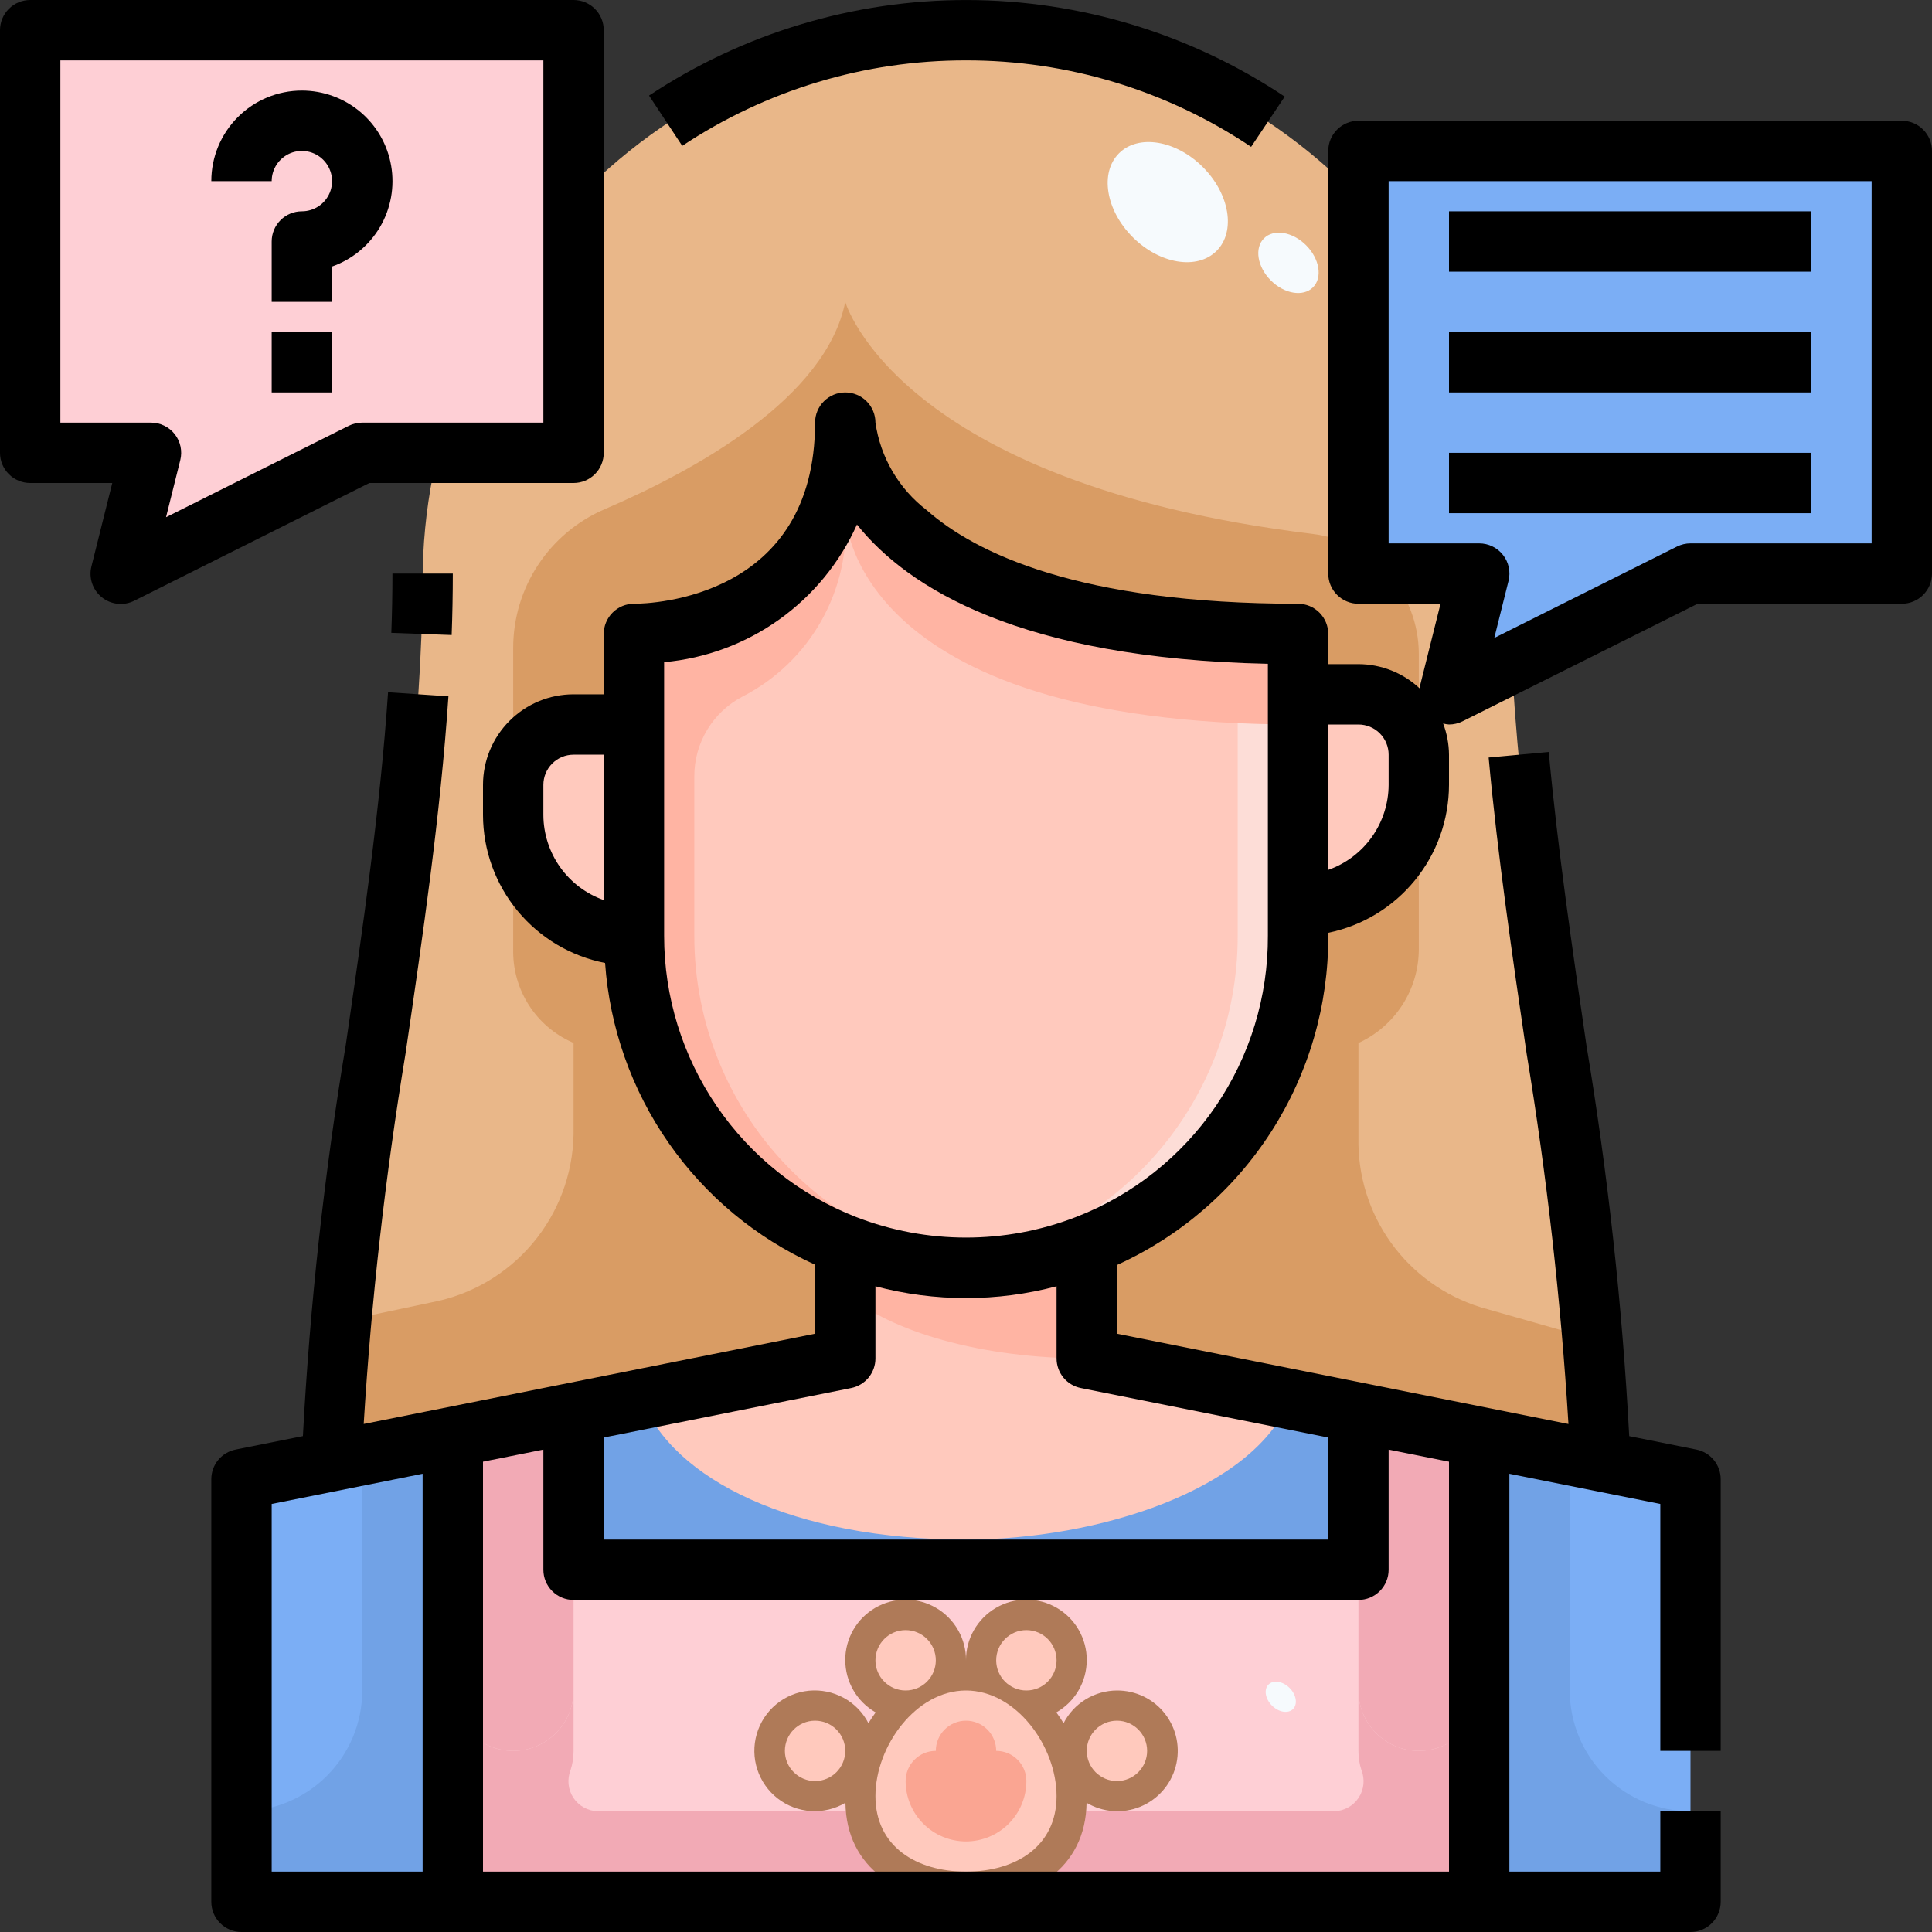 <svg width="64" height="64" viewBox="0 0 64 64" fill="none" xmlns="http://www.w3.org/2000/svg">
<rect x="0" y="0" width="64" height="64" fill="#333333" stroke="none"/>
<g clip-path="url(#clip0_182_2029)">
<path d="M21 24V31C19.939 31 18.922 30.579 18.172 29.828C17.421 29.078 17 28.061 17 27V26C17 25.47 17.211 24.961 17.586 24.586C17.961 24.211 18.47 24 19 24H21Z" fill="#FFC9BD"/>
<path d="M45 23C45.53 23 46.039 23.211 46.414 23.586C46.789 23.961 47 24.47 47 25V26C47 27.061 46.579 28.078 45.828 28.828C45.078 29.579 44.061 30 43 30V23H45Z" fill="#FFC9BD"/>
<path d="M49 47.6L45 46.8L36 45V41.25C38.063 40.445 39.836 39.036 41.085 37.207C42.334 35.378 43.001 33.215 43 31V30C44.061 30 45.078 29.579 45.828 28.828C46.579 28.078 47 27.061 47 26V25C47 24.47 46.789 23.961 46.414 23.586C46.039 23.211 45.53 23 45 23H43V21C28 21 28 14 28 14C28 21 21 21 21 21V24H19C18.47 24 17.961 24.211 17.586 24.586C17.211 24.961 17 25.47 17 26V27C17 28.061 17.421 29.078 18.172 29.828C18.922 30.579 19.939 31 21 31C20.999 33.215 21.667 35.378 22.916 37.207C24.165 39.035 25.937 40.445 28 41.25V45L19 46.8L15 47.6L11.01 48.4C11.129 39.594 13.946 28.982 13.999 19.276C13.995 14.499 15.863 9.911 19.203 6.494C22.542 3.078 27.086 1.106 31.862 1C34.237 0.982 36.593 1.434 38.793 2.33C40.992 3.227 42.993 4.55 44.679 6.223C46.365 7.896 47.704 9.887 48.617 12.08C49.53 14.273 50 16.625 50 19C50 28.78 52.87 39.51 52.99 48.4L49 47.6Z" fill="#E9B789"/>
<path d="M49 47.6V63H15V47.6L19 46.8V52H45V46.8L49 47.6Z" fill="#FECFD5"/>
<path d="M11.01 48.4L15 47.6V63H8V49L11.01 48.4Z" fill="#7BAEF5"/>
<path d="M52.99 48.4L56 49V63H49V47.6L52.99 48.4Z" fill="#7BAEF5"/>
<path d="M45 46.8V52H19V46.8L28 45V41.25C30.573 42.25 33.427 42.25 36 41.25V45L45 46.8Z" fill="#FFC9BD"/>
<path d="M43 23V31C43 33.917 41.841 36.715 39.778 38.778C37.715 40.841 34.917 42 32 42C29.083 42 26.285 40.841 24.222 38.778C22.159 36.715 21 33.917 21 31V21C21 21 28 21 28 14C28 14 28 21 43 21V23Z" fill="#FFC9BD"/>
<path d="M45 47V56C45 56.53 45.211 57.039 45.586 57.414C45.961 57.789 46.47 58 47 58C47.53 58 48.039 57.789 48.414 57.414C48.789 57.039 49 56.53 49 56V47.6L45.02 46.8C45.01 46.866 45.003 46.933 45 47V47Z" fill="#F2AAB5"/>
<path d="M17 58C17.53 58 18.039 57.789 18.414 57.414C18.789 57.039 19 56.53 19 56V47C18.997 46.933 18.99 46.866 18.98 46.8L15 47.6V56C15 56.53 15.211 57.039 15.586 57.414C15.961 57.789 16.47 58 17 58Z" fill="#F2AAB5"/>
<path d="M45 23H44C44.53 23 45.039 23.211 45.414 23.586C45.789 23.961 46 24.47 46 25V26C45.999 26.885 45.703 27.744 45.16 28.443C44.617 29.141 43.857 29.64 43 29.859V30C44.061 30 45.078 29.579 45.828 28.828C46.579 28.078 47 27.061 47 26V25C47 24.47 46.789 23.961 46.414 23.586C46.039 23.211 45.53 23 45 23Z" fill="#FDDDD7"/>
<path d="M19 24H20C19.47 24 18.961 24.211 18.586 24.586C18.211 24.961 18 25.47 18 26V27C18.001 27.885 18.297 28.744 18.84 29.443C19.383 30.141 20.143 30.64 21 30.859V31C19.939 31 18.922 30.579 18.172 29.828C17.421 29.078 17 28.061 17 27V26C17 25.47 17.211 24.961 17.586 24.586C17.961 24.211 18.47 24 19 24V24Z" fill="#FDDDD7"/>
<path d="M41 20.951V31C41.005 33.745 39.981 36.393 38.13 38.42C36.278 40.448 33.734 41.708 31 41.952C31.33 41.982 31.663 42 32 42C33.445 42.001 34.876 41.718 36.211 41.165C37.546 40.613 38.759 39.803 39.781 38.781C40.803 37.759 41.613 36.546 42.165 35.211C42.718 33.876 43.001 32.445 43 31V21C42.3 21 41.638 20.98 41 20.951Z" fill="#FDDDD7"/>
<path d="M28 14C28.109 15.53 27.663 17.047 26.745 18.275C25.827 19.503 24.498 20.36 23 20.688C22.36 20.865 21.703 20.969 21.04 21H21V31C20.999 32.445 21.282 33.876 21.835 35.211C22.387 36.546 23.197 37.759 24.219 38.781C25.241 39.803 26.454 40.613 27.789 41.165C29.124 41.718 30.555 42.001 32 42C32.337 42 32.67 41.982 33 41.952C30.438 41.724 28.037 40.601 26.22 38.78C25.197 37.759 24.386 36.547 23.834 35.211C23.281 33.876 22.998 32.445 23 31V25.719C22.998 25.174 23.147 24.638 23.429 24.172C23.711 23.705 24.116 23.325 24.6 23.073C25.701 22.508 26.612 21.63 27.216 20.55C27.821 19.469 28.094 18.235 28 17C28 17 28 24 43 24V21C28 21 28 14 28 14Z" fill="#FFB4A3"/>
<path d="M18.921 34.512L19 34.55V37.578C18.975 38.904 18.494 40.181 17.638 41.194C16.782 42.208 15.603 42.895 14.3 43.142L11.278 43.78C11.13 45.362 11.028 46.908 11.008 48.4L15 47.6L19 46.8L28 45V41.25C25.937 40.445 24.165 39.035 22.916 37.207C21.667 35.378 20.999 33.215 21 31C19.939 31 18.922 30.579 18.172 29.828C17.422 29.078 17 28.061 17 27V31.56C17.007 32.184 17.192 32.792 17.532 33.315C17.872 33.838 18.354 34.253 18.921 34.512Z" fill="#D99C64"/>
<path d="M49.276 43.369C48.066 43.049 46.993 42.342 46.221 41.357C45.45 40.371 45.021 39.161 45 37.909V34.55C45.591 34.28 46.092 33.848 46.447 33.303C46.801 32.759 46.993 32.125 47 31.476V26C47 27.061 46.579 28.078 45.828 28.828C45.078 29.579 44.061 30 43 30V31C43.001 33.215 42.334 35.378 41.085 37.207C39.836 39.036 38.063 40.445 36 41.25V45L45 46.8L49 47.6L52.99 48.4C52.972 47.093 52.89 45.742 52.772 44.365L49.276 43.369Z" fill="#D99C64"/>
<path d="M19 24H21V21C21 21 28 21 28 14C28 14 28 21 43 21V23H45C45.53 23 46.039 23.211 46.414 23.586C46.789 23.961 47 24.47 47 25V21.654C46.997 20.674 46.636 19.73 45.984 18.998C45.332 18.267 44.435 17.799 43.462 17.684C29.715 16 28 10 28 10C27.363 13.187 23.068 15.562 20.038 16.865C19.137 17.249 18.369 17.89 17.829 18.707C17.288 19.524 17 20.482 17 21.462V26C17 25.47 17.211 24.961 17.586 24.586C17.961 24.211 18.47 24 19 24V24Z" fill="#D99C64"/>
<path d="M36 41.25C33.427 42.25 30.573 42.25 28 41.25V42.828C29.493 44.118 32.51 45 36 45V41.25Z" fill="#FFB4A3"/>
<path d="M42.738 46.348C41.532 49.36 36.363 51 32 51C26.3 51 22.276 49.013 21.26 46.348L19 46.8V52H45V46.8L42.738 46.348Z" fill="#71A2E6"/>
<path d="M12 56C12 57.061 11.579 58.078 10.828 58.828C10.078 59.579 9.061 60 8 60V63H15V47.6L12 48.2V56Z" fill="#71A2E6"/>
<path d="M52 56V48.2L49 47.6V63H56V60C54.939 60 53.922 59.579 53.172 58.828C52.421 58.078 52 57.061 52 56Z" fill="#71A2E6"/>
<path d="M47 58C46.47 58 45.961 57.789 45.586 57.414C45.211 57.039 45 56.53 45 56V58C44.999 58.217 45.032 58.433 45.1 58.639C45.159 58.788 45.181 58.949 45.165 59.108C45.149 59.268 45.094 59.421 45.005 59.555C44.917 59.688 44.798 59.799 44.657 59.876C44.517 59.954 44.36 59.996 44.2 60H19.8C19.64 59.996 19.483 59.954 19.343 59.876C19.202 59.799 19.083 59.688 18.994 59.555C18.906 59.421 18.851 59.268 18.835 59.108C18.819 58.949 18.841 58.788 18.9 58.639C18.968 58.433 19.001 58.217 19 58V56C19 56.53 18.789 57.039 18.414 57.414C18.039 57.789 17.53 58 17 58C16.47 58 15.961 57.789 15.586 57.414C15.211 57.039 15 56.53 15 56V63H49V56C49 56.53 48.789 57.039 48.414 57.414C48.039 57.789 47.53 58 47 58Z" fill="#F2AAB5"/>
<path d="M37 56C36.634 56.001 36.276 56.103 35.964 56.294C35.652 56.485 35.399 56.758 35.232 57.084C35.157 56.961 35.078 56.842 34.993 56.726C35.298 56.551 35.552 56.299 35.729 55.995C35.906 55.691 35.999 55.345 36 54.993C36.001 54.642 35.908 54.296 35.733 53.991C35.557 53.686 35.304 53.433 34.999 53.257C34.694 53.082 34.349 52.989 33.997 52.99C33.645 52.99 33.299 53.084 32.995 53.261C32.691 53.437 32.439 53.691 32.264 53.997C32.089 54.302 31.998 54.648 32 55C32.002 54.648 31.911 54.302 31.736 53.997C31.561 53.691 31.309 53.437 31.005 53.261C30.701 53.084 30.355 52.99 30.003 52.99C29.651 52.989 29.306 53.082 29.001 53.257C28.696 53.433 28.443 53.686 28.267 53.991C28.092 54.296 27.999 54.642 28 54.993C28.001 55.345 28.094 55.691 28.271 55.995C28.448 56.299 28.702 56.551 29.007 56.726C28.922 56.842 28.843 56.961 28.768 57.084C28.585 56.728 28.299 56.434 27.948 56.243C27.596 56.051 27.195 55.969 26.796 56.007C26.398 56.046 26.02 56.203 25.711 56.459C25.403 56.715 25.179 57.058 25.068 57.443C24.956 57.827 24.963 58.237 25.087 58.617C25.212 58.998 25.447 59.333 25.764 59.579C26.08 59.824 26.463 59.969 26.863 59.994C27.263 60.019 27.661 59.924 28.006 59.72C28.036 61.892 29.81 63 32 63C34.19 63 35.964 61.892 35.994 59.72C36.259 59.877 36.557 59.971 36.865 59.994C37.172 60.017 37.481 59.969 37.767 59.853C38.053 59.737 38.307 59.557 38.512 59.326C38.716 59.095 38.865 58.82 38.945 58.522C39.026 58.224 39.036 57.912 38.976 57.61C38.916 57.307 38.786 57.023 38.598 56.779C38.41 56.534 38.168 56.337 37.89 56.202C37.613 56.067 37.308 55.998 37 56Z" fill="#AF7A58"/>
<path d="M34 56C34.552 56 35 55.552 35 55C35 54.448 34.552 54 34 54C33.448 54 33 54.448 33 55C33 55.552 33.448 56 34 56Z" fill="#FFC9BD"/>
<path d="M30 56C30.552 56 31 55.552 31 55C31 54.448 30.552 54 30 54C29.448 54 29 54.448 29 55C29 55.552 29.448 56 30 56Z" fill="#FFC9BD"/>
<path d="M37 59C37.552 59 38 58.552 38 58C38 57.448 37.552 57 37 57C36.448 57 36 57.448 36 58C36 58.552 36.448 59 37 59Z" fill="#FFC9BD"/>
<path d="M27 59C27.552 59 28 58.552 28 58C28 57.448 27.552 57 27 57C26.448 57 26 57.448 26 58C26 58.552 26.448 59 27 59Z" fill="#FFC9BD"/>
<path d="M35 59.5C35 61.157 33.657 62 32 62C30.343 62 29 61.157 29 59.5C29 57.843 30.343 56 32 56C33.657 56 35 57.843 35 59.5Z" fill="#FFC9BD"/>
<path d="M33 58C33 57.735 32.895 57.48 32.707 57.293C32.52 57.105 32.265 57 32 57C31.735 57 31.48 57.105 31.293 57.293C31.105 57.48 31 57.735 31 58C30.735 58 30.48 58.105 30.293 58.293C30.105 58.48 30 58.735 30 59C30 59.53 30.211 60.039 30.586 60.414C30.961 60.789 31.47 61 32 61C32.53 61 33.039 60.789 33.414 60.414C33.789 60.039 34 59.53 34 59C34 58.735 33.895 58.48 33.707 58.293C33.52 58.105 33.265 58 33 58Z" fill="#FAA592"/>
<path d="M40.301 8.311C40.942 7.67 40.738 6.426 39.845 5.534C38.952 4.641 37.708 4.438 37.067 5.079C36.426 5.721 36.63 6.964 37.523 7.857C38.416 8.749 39.66 8.953 40.301 8.311Z" fill="#F6FAFD"/>
<path d="M43.494 9.519C43.816 9.196 43.714 8.572 43.265 8.123C42.816 7.675 42.192 7.573 41.87 7.896C41.548 8.218 41.65 8.842 42.099 9.291C42.547 9.739 43.172 9.841 43.494 9.519Z" fill="#F6FAFD"/>
<path d="M42.833 56.614C42.994 56.453 42.943 56.14 42.719 55.916C42.495 55.692 42.182 55.641 42.021 55.803C41.86 55.964 41.911 56.276 42.135 56.5C42.359 56.724 42.672 56.775 42.833 56.614Z" fill="#F6FAFD"/>
<path d="M1 1V15H5L4 19L12 15H19V1H1Z" fill="#FECFD5"/>
<path d="M45 5V19H49L48 23L56 19H63V5H45Z" fill="#7BAEF5"/>
<path d="M32 2C35.363 1.994 38.652 2.991 41.445 4.864L42.558 3.2C39.442 1.12 35.781 0.007 32.034 0.001C28.288 -0.005 24.623 1.096 21.5 3.166L22.6 4.832C25.385 2.98 28.656 1.994 32 2V2Z" fill="black"/>
<path d="M14.962 21.036C14.987 20.354 15 19.674 15 19H13C13 19.65 12.988 20.305 12.963 20.964L14.962 21.036Z" fill="black"/>
<path d="M19 16C19.265 16 19.52 15.895 19.707 15.707C19.895 15.52 20 15.265 20 15V1C20 0.735 19.895 0.48 19.707 0.293C19.52 0.105 19.265 0 19 0L1 0C0.735 0 0.48 0.105 0.293 0.293C0.105 0.48 0 0.735 0 1L0 15C0 15.265 0.105 15.52 0.293 15.707C0.48 15.895 0.735 16 1 16H3.719L3.03 18.758C2.982 18.944 2.989 19.139 3.05 19.322C3.11 19.503 3.222 19.664 3.371 19.785C3.521 19.905 3.701 19.98 3.892 20C4.083 20.021 4.276 19.986 4.447 19.9L12.236 16H19ZM11.553 14.105L5.5 17.133L5.972 15.242C6.009 15.095 6.011 14.941 5.98 14.792C5.948 14.643 5.883 14.503 5.789 14.384C5.696 14.264 5.576 14.167 5.439 14.101C5.302 14.034 5.152 14 5 14H2V2H18V14H12C11.845 14 11.692 14.036 11.553 14.105Z" fill="black"/>
<path d="M63 4H45C44.735 4 44.48 4.105 44.293 4.293C44.105 4.48 44 4.735 44 5V19C44 19.265 44.105 19.52 44.293 19.707C44.48 19.895 44.735 20 45 20H47.719L47.03 22.758C47.03 22.772 47.03 22.787 47.025 22.801C46.475 22.288 45.752 22.002 45 22H44V21C44 20.735 43.895 20.48 43.707 20.293C43.52 20.105 43.265 20 43 20C35.737 20 32.3 18.312 30.7 16.9C29.776 16.193 29.165 15.152 29 14C29 13.735 28.895 13.48 28.707 13.293C28.52 13.105 28.265 13 28 13C27.735 13 27.48 13.105 27.293 13.293C27.105 13.48 27 13.735 27 14C27 19.8 21.611 20 21 20C20.735 20 20.48 20.105 20.293 20.293C20.105 20.48 20 20.735 20 21V23H19C18.204 23 17.441 23.316 16.879 23.879C16.316 24.441 16 25.204 16 26V27C16.003 28.159 16.407 29.28 17.145 30.174C17.882 31.067 18.907 31.677 20.044 31.9C20.195 34.038 20.921 36.096 22.145 37.855C23.37 39.615 25.047 41.01 27 41.894V44.181L12.048 47.171C12.3 43.06 12.763 38.964 13.434 34.9C14.003 31.013 14.591 26.992 14.855 23.066L12.855 22.932C12.596 26.779 12.014 30.761 11.455 34.61C10.74 38.901 10.265 43.229 10.034 47.573L7.805 48.019C7.578 48.064 7.374 48.187 7.227 48.365C7.08 48.544 7 48.769 7 49V63C7 63.265 7.105 63.52 7.293 63.707C7.48 63.895 7.735 64 8 64H56C56.265 64 56.52 63.895 56.707 63.707C56.895 63.52 57 63.265 57 63V60H55V62H50V48.82L55 49.82V58H57V49C57 48.77 56.92 48.546 56.775 48.367C56.629 48.189 56.426 48.066 56.2 48.02L53.97 47.574C53.739 43.23 53.265 38.901 52.55 34.61C52.084 31.422 51.601 28.125 51.304 24.91L49.313 25.094C49.613 28.362 50.101 31.687 50.571 34.9C51.241 38.964 51.704 43.06 51.957 47.172L37 44.181V41.905C39.094 40.956 40.87 39.422 42.112 37.487C43.354 35.552 44.01 33.299 44 31V30.9C45.129 30.668 46.143 30.054 46.871 29.161C47.6 28.269 47.998 27.152 48 26V25C47.997 24.647 47.931 24.297 47.806 23.967C47.869 23.985 47.934 23.995 48 24C48.155 24 48.308 23.964 48.447 23.895L56.236 20H63C63.265 20 63.52 19.895 63.707 19.707C63.895 19.52 64 19.265 64 19V5C64 4.735 63.895 4.48 63.707 4.293C63.52 4.105 63.265 4 63 4V4ZM18 27V26C18 25.735 18.105 25.48 18.293 25.293C18.48 25.105 18.735 25 19 25H20V29.816C19.417 29.61 18.912 29.229 18.554 28.725C18.196 28.221 18.003 27.618 18 27ZM9 49.82L14 48.82V62H9V49.82ZM48 62H16V48.42L18 48.02V52C18 52.265 18.105 52.52 18.293 52.707C18.48 52.895 18.735 53 19 53H45C45.265 53 45.52 52.895 45.707 52.707C45.895 52.52 46 52.265 46 52V48.02L48 48.42V62ZM44 47.62V51H20V47.62L28.2 45.98C28.426 45.934 28.629 45.811 28.775 45.633C28.92 45.454 29 45.23 29 45V42.61C30.966 43.131 33.034 43.131 35 42.61V45C35 45.23 35.08 45.454 35.225 45.633C35.371 45.811 35.574 45.934 35.8 45.98L44 47.62ZM42 31C42.009 33.015 41.406 34.985 40.27 36.649C39.134 38.312 37.519 39.592 35.639 40.317C33.299 41.223 30.704 41.223 28.364 40.317C26.488 39.586 24.877 38.305 23.742 36.642C22.606 34.98 21.999 33.013 22 31V21.935C23.374 21.811 24.69 21.323 25.812 20.522C26.935 19.721 27.824 18.635 28.388 17.376C30.069 19.476 33.788 21.814 42 21.989V31ZM46 26C45.997 26.618 45.804 27.221 45.446 27.725C45.088 28.229 44.583 28.61 44 28.816V24H45C45.265 24 45.52 24.105 45.707 24.293C45.895 24.48 46 24.735 46 25V26ZM62 18H56C55.845 18 55.692 18.036 55.553 18.105L49.5 21.133L49.972 19.242C50.009 19.095 50.011 18.941 49.98 18.792C49.948 18.643 49.883 18.503 49.789 18.384C49.696 18.264 49.576 18.167 49.439 18.101C49.302 18.034 49.152 18 49 18H46V6H62V18Z" fill="black"/>
<path d="M10 3C9.204 3 8.441 3.316 7.879 3.879C7.316 4.441 7 5.204 7 6H9C9 5.802 9.059 5.609 9.169 5.444C9.278 5.28 9.435 5.152 9.617 5.076C9.8 5 10.001 4.981 10.195 5.019C10.389 5.058 10.567 5.153 10.707 5.293C10.847 5.433 10.942 5.611 10.981 5.805C11.019 5.999 11 6.2 10.924 6.383C10.848 6.565 10.72 6.722 10.556 6.831C10.391 6.941 10.198 7 10 7C9.735 7 9.48 7.105 9.293 7.293C9.105 7.48 9 7.735 9 8V10H11V8.829C11.668 8.593 12.23 8.129 12.589 7.519C12.947 6.908 13.078 6.191 12.958 5.493C12.839 4.795 12.476 4.162 11.935 3.706C11.393 3.25 10.708 3 10 3Z" fill="black"/>
<path d="M11 11H9V13H11V11Z" fill="black"/>
<path d="M60 7H48V9H60V7Z" fill="black"/>
<path d="M60 11H48V13H60V11Z" fill="black"/>
<path d="M60 15H48V17H60V15Z" fill="black"/>
</g>
<defs>
<clipPath id="clip0_182_2029">
<rect width="64" height="64" fill="white"/>
</clipPath>
</defs>
</svg>
